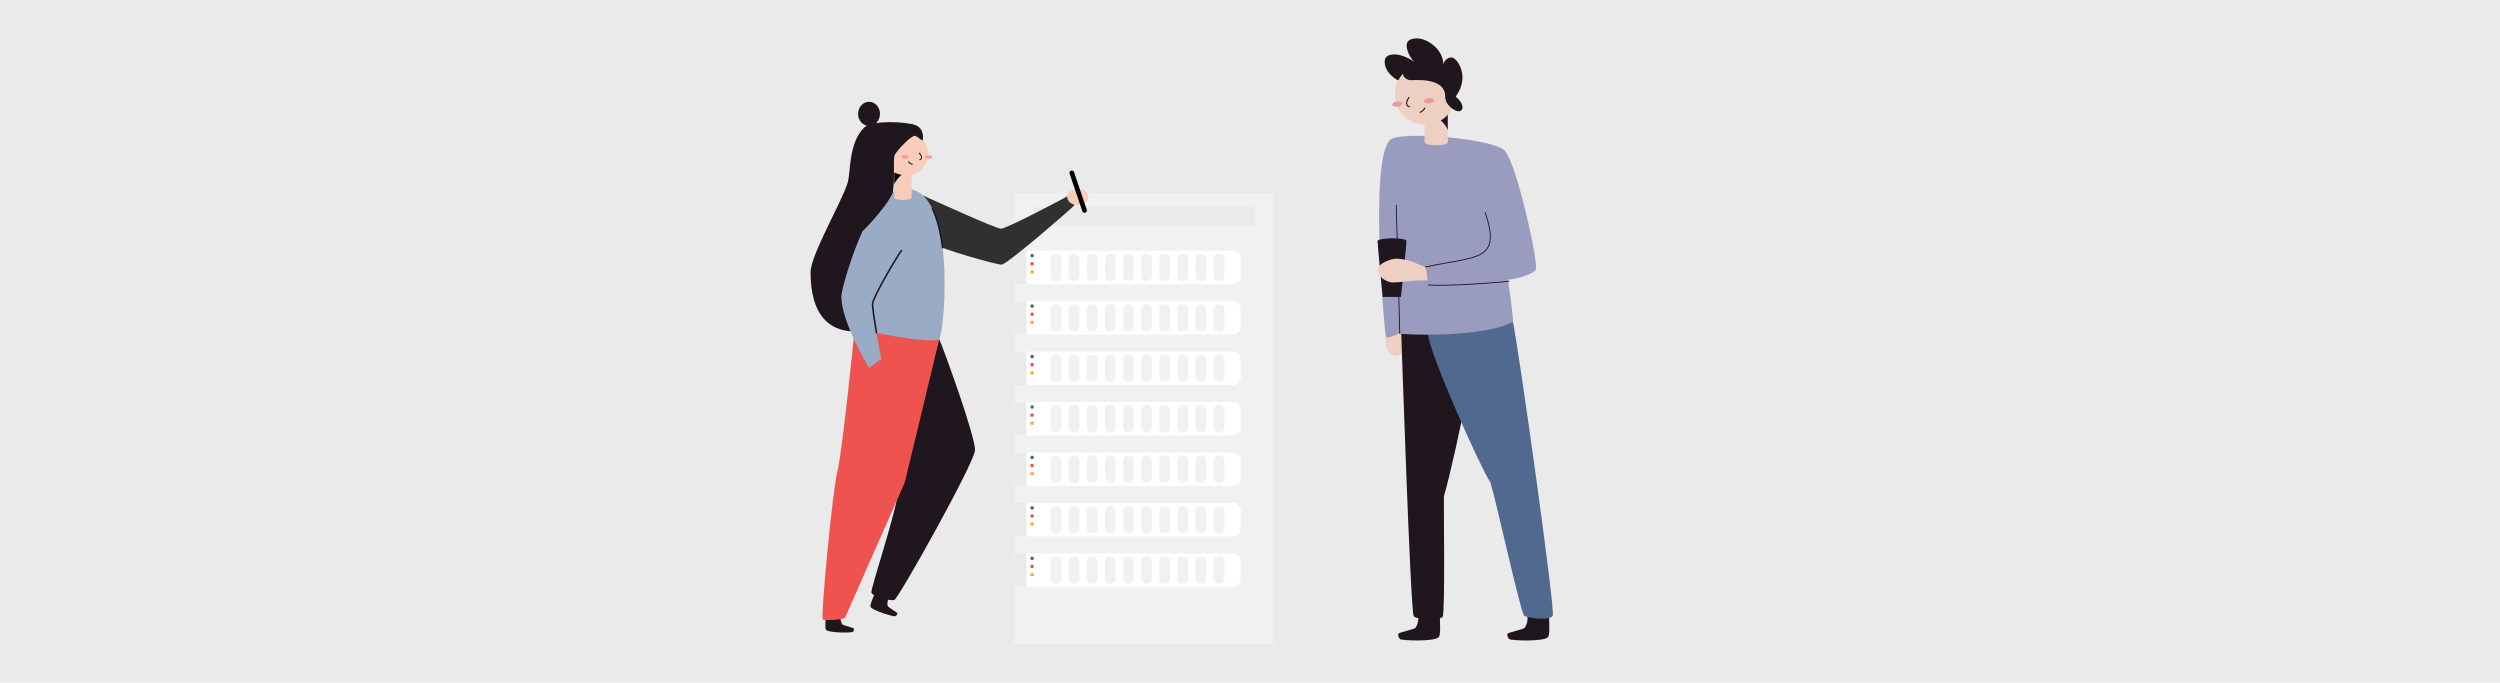 <svg width="586" height="160" viewBox="0 0 586 160" fill="none" xmlns="http://www.w3.org/2000/svg">
<rect width="586" height="160" fill="#EAEAEA"/>
<g clip-path="url(#clip0_7013_221901)">
<path d="M298.524 45.23H237.752V150.914H298.524V45.23Z" fill="#F1F1F1"/>
<path d="M340.263 45.23H298.523V150.914H340.263V45.23Z" fill="#EAEAEA"/>
<path d="M294.099 48.57H242.176V52.911H294.099V48.57Z" fill="#EAEAEA"/>
<path d="M237.752 58.754H289.008C289.495 58.754 289.962 58.947 290.306 59.292C290.651 59.636 290.844 60.103 290.844 60.59V64.764C290.844 65.251 290.651 65.719 290.306 66.063C289.962 66.407 289.495 66.601 289.008 66.601H237.752V58.754Z" fill="white"/>
<path d="M285.891 59.506H285.614C284.999 59.506 284.5 60.004 284.5 60.62V64.737C284.5 65.352 284.999 65.85 285.614 65.85H285.891C286.506 65.85 287.004 65.352 287.004 64.737V60.62C287.004 60.004 286.506 59.506 285.891 59.506Z" fill="#F1F1F1"/>
<path d="M281.643 59.506H281.366C280.751 59.506 280.252 60.004 280.252 60.62V64.737C280.252 65.352 280.751 65.85 281.366 65.85H281.643C282.258 65.85 282.756 65.352 282.756 64.737V60.62C282.756 60.004 282.258 59.506 281.643 59.506Z" fill="#F1F1F1"/>
<path d="M277.395 59.506H277.118C276.502 59.506 276.004 60.004 276.004 60.62V64.737C276.004 65.352 276.502 65.85 277.118 65.85H277.395C278.01 65.85 278.508 65.352 278.508 64.737V60.62C278.508 60.004 278.01 59.506 277.395 59.506Z" fill="#F1F1F1"/>
<path d="M273.147 59.506H272.869C272.254 59.506 271.756 60.004 271.756 60.62V64.737C271.756 65.352 272.254 65.85 272.869 65.85H273.147C273.762 65.85 274.26 65.352 274.26 64.737V60.62C274.26 60.004 273.762 59.506 273.147 59.506Z" fill="#F1F1F1"/>
<path d="M268.899 59.506H268.621C268.006 59.506 267.508 60.004 267.508 60.62V64.737C267.508 65.352 268.006 65.85 268.621 65.85H268.899C269.514 65.85 270.012 65.352 270.012 64.737V60.62C270.012 60.004 269.514 59.506 268.899 59.506Z" fill="#F1F1F1"/>
<path d="M264.651 59.506H264.373C263.758 59.506 263.26 60.004 263.26 60.62V64.737C263.26 65.352 263.758 65.85 264.373 65.85H264.651C265.266 65.85 265.764 65.352 265.764 64.737V60.62C265.764 60.004 265.266 59.506 264.651 59.506Z" fill="#F1F1F1"/>
<path d="M260.401 59.506H260.123C259.508 59.506 259.01 60.004 259.01 60.62V64.737C259.01 65.352 259.508 65.85 260.123 65.85H260.401C261.016 65.85 261.514 65.352 261.514 64.737V60.62C261.514 60.004 261.016 59.506 260.401 59.506Z" fill="#F1F1F1"/>
<path d="M256.154 59.506H255.877C255.262 59.506 254.764 60.004 254.764 60.62V64.737C254.764 65.352 255.262 65.85 255.877 65.85H256.154C256.769 65.85 257.268 65.352 257.268 64.737V60.62C257.268 60.004 256.769 59.506 256.154 59.506Z" fill="#F1F1F1"/>
<path d="M251.904 59.506H251.627C251.012 59.506 250.514 60.004 250.514 60.62V64.737C250.514 65.352 251.012 65.85 251.627 65.85H251.904C252.519 65.85 253.018 65.352 253.018 64.737V60.62C253.018 60.004 252.519 59.506 251.904 59.506Z" fill="#F1F1F1"/>
<path d="M247.658 59.506H247.381C246.766 59.506 246.268 60.004 246.268 60.62V64.737C246.268 65.352 246.766 65.85 247.381 65.85H247.658C248.273 65.85 248.772 65.352 248.772 64.737V60.62C248.772 60.004 248.273 59.506 247.658 59.506Z" fill="#F1F1F1"/>
<path d="M240.59 58.754H237.752V66.601H240.59V58.754Z" fill="#EAEAEA"/>
<path d="M241.925 60.341C242.156 60.341 242.343 60.154 242.343 59.923C242.343 59.693 242.156 59.506 241.925 59.506C241.695 59.506 241.508 59.693 241.508 59.923C241.508 60.154 241.695 60.341 241.925 60.341Z" fill="#3B7858"/>
<path d="M241.925 62.245C242.156 62.245 242.343 62.058 242.343 61.828C242.343 61.597 242.156 61.41 241.925 61.41C241.695 61.41 241.508 61.597 241.508 61.828C241.508 62.058 241.695 62.245 241.925 62.245Z" fill="#EF5350"/>
<path d="M241.925 64.151C242.156 64.151 242.343 63.964 242.343 63.734C242.343 63.503 242.156 63.316 241.925 63.316C241.695 63.316 241.508 63.503 241.508 63.734C241.508 63.964 241.695 64.151 241.925 64.151Z" fill="#FFA726"/>
<path d="M237.752 70.58H289.008C289.495 70.58 289.962 70.774 290.306 71.118C290.651 71.462 290.844 71.93 290.844 72.417V76.591C290.844 77.078 290.651 77.545 290.306 77.889C289.962 78.234 289.495 78.427 289.008 78.427H237.752V70.58Z" fill="white"/>
<path d="M285.891 71.33H285.614C284.999 71.33 284.5 71.829 284.5 72.444V76.561C284.5 77.176 284.999 77.674 285.614 77.674H285.891C286.506 77.674 287.004 77.176 287.004 76.561V72.444C287.004 71.829 286.506 71.33 285.891 71.33Z" fill="#F1F1F1"/>
<path d="M281.643 71.33H281.366C280.751 71.33 280.252 71.829 280.252 72.444V76.561C280.252 77.176 280.751 77.674 281.366 77.674H281.643C282.258 77.674 282.756 77.176 282.756 76.561V72.444C282.756 71.829 282.258 71.33 281.643 71.33Z" fill="#F1F1F1"/>
<path d="M277.395 71.33H277.118C276.502 71.33 276.004 71.829 276.004 72.444V76.561C276.004 77.176 276.502 77.674 277.118 77.674H277.395C278.01 77.674 278.508 77.176 278.508 76.561V72.444C278.508 71.829 278.01 71.33 277.395 71.33Z" fill="#F1F1F1"/>
<path d="M273.147 71.33H272.869C272.254 71.33 271.756 71.829 271.756 72.444V76.561C271.756 77.176 272.254 77.674 272.869 77.674H273.147C273.762 77.674 274.26 77.176 274.26 76.561V72.444C274.26 71.829 273.762 71.33 273.147 71.33Z" fill="#F1F1F1"/>
<path d="M268.899 71.33H268.621C268.006 71.33 267.508 71.829 267.508 72.444V76.561C267.508 77.176 268.006 77.674 268.621 77.674H268.899C269.514 77.674 270.012 77.176 270.012 76.561V72.444C270.012 71.829 269.514 71.33 268.899 71.33Z" fill="#F1F1F1"/>
<path d="M264.651 71.33H264.373C263.758 71.33 263.26 71.829 263.26 72.444V76.561C263.26 77.176 263.758 77.674 264.373 77.674H264.651C265.266 77.674 265.764 77.176 265.764 76.561V72.444C265.764 71.829 265.266 71.33 264.651 71.33Z" fill="#F1F1F1"/>
<path d="M260.401 71.33H260.123C259.508 71.33 259.01 71.829 259.01 72.444V76.561C259.01 77.176 259.508 77.674 260.123 77.674H260.401C261.016 77.674 261.514 77.176 261.514 76.561V72.444C261.514 71.829 261.016 71.33 260.401 71.33Z" fill="#F1F1F1"/>
<path d="M256.154 71.33H255.877C255.262 71.33 254.764 71.829 254.764 72.444V76.561C254.764 77.176 255.262 77.674 255.877 77.674H256.154C256.769 77.674 257.268 77.176 257.268 76.561V72.444C257.268 71.829 256.769 71.33 256.154 71.33Z" fill="#F1F1F1"/>
<path d="M251.904 71.33H251.627C251.012 71.33 250.514 71.829 250.514 72.444V76.561C250.514 77.176 251.012 77.674 251.627 77.674H251.904C252.519 77.674 253.018 77.176 253.018 76.561V72.444C253.018 71.829 252.519 71.33 251.904 71.33Z" fill="#F1F1F1"/>
<path d="M247.658 71.33H247.381C246.766 71.33 246.268 71.829 246.268 72.444V76.561C246.268 77.176 246.766 77.674 247.381 77.674H247.658C248.273 77.674 248.772 77.176 248.772 76.561V72.444C248.772 71.829 248.273 71.33 247.658 71.33Z" fill="#F1F1F1"/>
<path d="M240.59 70.58H237.752V78.427H240.59V70.58Z" fill="#EAEAEA"/>
<path d="M241.925 72.165C242.156 72.165 242.343 71.978 242.343 71.748C242.343 71.517 242.156 71.33 241.925 71.33C241.695 71.33 241.508 71.517 241.508 71.748C241.508 71.978 241.695 72.165 241.925 72.165Z" fill="#3B7858"/>
<path d="M241.925 74.071C242.156 74.071 242.343 73.884 242.343 73.654C242.343 73.423 242.156 73.236 241.925 73.236C241.695 73.236 241.508 73.423 241.508 73.654C241.508 73.884 241.695 74.071 241.925 74.071Z" fill="#EF5350"/>
<path d="M241.925 75.977C242.156 75.977 242.343 75.79 242.343 75.56C242.343 75.329 242.156 75.143 241.925 75.143C241.695 75.143 241.508 75.329 241.508 75.56C241.508 75.79 241.695 75.977 241.925 75.977Z" fill="#FFA726"/>
<path d="M237.752 82.404H289.008C289.495 82.404 289.962 82.598 290.306 82.942C290.651 83.287 290.844 83.754 290.844 84.241V88.415C290.844 88.902 290.651 89.369 290.306 89.713C289.962 90.058 289.495 90.251 289.008 90.251H237.752V82.404Z" fill="white"/>
<path d="M285.891 83.156H285.614C284.999 83.156 284.5 83.655 284.5 84.27V88.387C284.5 89.002 284.999 89.501 285.614 89.501H285.891C286.506 89.501 287.004 89.002 287.004 88.387V84.27C287.004 83.655 286.506 83.156 285.891 83.156Z" fill="#F1F1F1"/>
<path d="M281.643 83.156H281.366C280.751 83.156 280.252 83.655 280.252 84.27V88.387C280.252 89.002 280.751 89.501 281.366 89.501H281.643C282.258 89.501 282.756 89.002 282.756 88.387V84.27C282.756 83.655 282.258 83.156 281.643 83.156Z" fill="#F1F1F1"/>
<path d="M277.395 83.156H277.118C276.502 83.156 276.004 83.655 276.004 84.27V88.387C276.004 89.002 276.502 89.501 277.118 89.501H277.395C278.01 89.501 278.508 89.002 278.508 88.387V84.27C278.508 83.655 278.01 83.156 277.395 83.156Z" fill="#F1F1F1"/>
<path d="M273.147 83.156H272.869C272.254 83.156 271.756 83.655 271.756 84.27V88.387C271.756 89.002 272.254 89.501 272.869 89.501H273.147C273.762 89.501 274.26 89.002 274.26 88.387V84.27C274.26 83.655 273.762 83.156 273.147 83.156Z" fill="#F1F1F1"/>
<path d="M268.899 83.156H268.621C268.006 83.156 267.508 83.655 267.508 84.27V88.387C267.508 89.002 268.006 89.501 268.621 89.501H268.899C269.514 89.501 270.012 89.002 270.012 88.387V84.27C270.012 83.655 269.514 83.156 268.899 83.156Z" fill="#F1F1F1"/>
<path d="M264.651 83.156H264.373C263.758 83.156 263.26 83.655 263.26 84.27V88.387C263.26 89.002 263.758 89.501 264.373 89.501H264.651C265.266 89.501 265.764 89.002 265.764 88.387V84.27C265.764 83.655 265.266 83.156 264.651 83.156Z" fill="#F1F1F1"/>
<path d="M260.401 83.156H260.123C259.508 83.156 259.01 83.655 259.01 84.27V88.387C259.01 89.002 259.508 89.501 260.123 89.501H260.401C261.016 89.501 261.514 89.002 261.514 88.387V84.27C261.514 83.655 261.016 83.156 260.401 83.156Z" fill="#F1F1F1"/>
<path d="M256.154 83.156H255.877C255.262 83.156 254.764 83.655 254.764 84.27V88.387C254.764 89.002 255.262 89.501 255.877 89.501H256.154C256.769 89.501 257.268 89.002 257.268 88.387V84.27C257.268 83.655 256.769 83.156 256.154 83.156Z" fill="#F1F1F1"/>
<path d="M251.904 83.156H251.627C251.012 83.156 250.514 83.655 250.514 84.27V88.387C250.514 89.002 251.012 89.501 251.627 89.501H251.904C252.519 89.501 253.018 89.002 253.018 88.387V84.27C253.018 83.655 252.519 83.156 251.904 83.156Z" fill="#F1F1F1"/>
<path d="M247.658 83.156H247.381C246.766 83.156 246.268 83.655 246.268 84.27V88.387C246.268 89.002 246.766 89.501 247.381 89.501H247.658C248.273 89.501 248.772 89.002 248.772 88.387V84.27C248.772 83.655 248.273 83.156 247.658 83.156Z" fill="#F1F1F1"/>
<path d="M240.59 82.404H237.752V90.251H240.59V82.404Z" fill="#EAEAEA"/>
<path d="M241.925 83.991C242.156 83.991 242.343 83.804 242.343 83.574C242.343 83.343 242.156 83.156 241.925 83.156C241.695 83.156 241.508 83.343 241.508 83.574C241.508 83.804 241.695 83.991 241.925 83.991Z" fill="#3B7858"/>
<path d="M241.925 85.895C242.156 85.895 242.343 85.709 242.343 85.478C242.343 85.247 242.156 85.061 241.925 85.061C241.695 85.061 241.508 85.247 241.508 85.478C241.508 85.709 241.695 85.895 241.925 85.895Z" fill="#EF5350"/>
<path d="M241.925 87.803C242.156 87.803 242.343 87.617 242.343 87.386C242.343 87.156 242.156 86.969 241.925 86.969C241.695 86.969 241.508 87.156 241.508 87.386C241.508 87.617 241.695 87.803 241.925 87.803Z" fill="#FFA726"/>
<path d="M237.752 94.231H289.008C289.495 94.231 289.962 94.424 290.306 94.768C290.651 95.113 290.844 95.58 290.844 96.067V100.241C290.844 100.728 290.651 101.195 290.306 101.54C289.962 101.884 289.495 102.077 289.008 102.077H237.752V94.231Z" fill="white"/>
<path d="M285.891 94.982H285.614C284.999 94.982 284.5 95.481 284.5 96.096V100.213C284.5 100.828 284.999 101.327 285.614 101.327H285.891C286.506 101.327 287.004 100.828 287.004 100.213V96.096C287.004 95.481 286.506 94.982 285.891 94.982Z" fill="#F1F1F1"/>
<path d="M281.643 94.982H281.366C280.751 94.982 280.252 95.481 280.252 96.096V100.213C280.252 100.828 280.751 101.327 281.366 101.327H281.643C282.258 101.327 282.756 100.828 282.756 100.213V96.096C282.756 95.481 282.258 94.982 281.643 94.982Z" fill="#F1F1F1"/>
<path d="M277.395 94.982H277.118C276.502 94.982 276.004 95.481 276.004 96.096V100.213C276.004 100.828 276.502 101.327 277.118 101.327H277.395C278.01 101.327 278.508 100.828 278.508 100.213V96.096C278.508 95.481 278.01 94.982 277.395 94.982Z" fill="#F1F1F1"/>
<path d="M273.147 94.982H272.869C272.254 94.982 271.756 95.481 271.756 96.096V100.213C271.756 100.828 272.254 101.327 272.869 101.327H273.147C273.762 101.327 274.26 100.828 274.26 100.213V96.096C274.26 95.481 273.762 94.982 273.147 94.982Z" fill="#F1F1F1"/>
<path d="M268.899 94.982H268.621C268.006 94.982 267.508 95.481 267.508 96.096V100.213C267.508 100.828 268.006 101.327 268.621 101.327H268.899C269.514 101.327 270.012 100.828 270.012 100.213V96.096C270.012 95.481 269.514 94.982 268.899 94.982Z" fill="#F1F1F1"/>
<path d="M264.651 94.982H264.373C263.758 94.982 263.26 95.481 263.26 96.096V100.213C263.26 100.828 263.758 101.327 264.373 101.327H264.651C265.266 101.327 265.764 100.828 265.764 100.213V96.096C265.764 95.481 265.266 94.982 264.651 94.982Z" fill="#F1F1F1"/>
<path d="M260.401 94.982H260.123C259.508 94.982 259.01 95.481 259.01 96.096V100.213C259.01 100.828 259.508 101.327 260.123 101.327H260.401C261.016 101.327 261.514 100.828 261.514 100.213V96.096C261.514 95.481 261.016 94.982 260.401 94.982Z" fill="#F1F1F1"/>
<path d="M256.154 94.982H255.877C255.262 94.982 254.764 95.481 254.764 96.096V100.213C254.764 100.828 255.262 101.327 255.877 101.327H256.154C256.769 101.327 257.268 100.828 257.268 100.213V96.096C257.268 95.481 256.769 94.982 256.154 94.982Z" fill="#F1F1F1"/>
<path d="M251.904 94.982H251.627C251.012 94.982 250.514 95.481 250.514 96.096V100.213C250.514 100.828 251.012 101.327 251.627 101.327H251.904C252.519 101.327 253.018 100.828 253.018 100.213V96.096C253.018 95.481 252.519 94.982 251.904 94.982Z" fill="#F1F1F1"/>
<path d="M247.658 94.982H247.381C246.766 94.982 246.268 95.481 246.268 96.096V100.213C246.268 100.828 246.766 101.327 247.381 101.327H247.658C248.273 101.327 248.772 100.828 248.772 100.213V96.096C248.772 95.481 248.273 94.982 247.658 94.982Z" fill="#F1F1F1"/>
<path d="M240.59 94.231H237.752V102.077H240.59V94.231Z" fill="#EAEAEA"/>
<path d="M241.925 95.817C242.156 95.817 242.343 95.63 242.343 95.4C242.343 95.169 242.156 94.982 241.925 94.982C241.695 94.982 241.508 95.169 241.508 95.4C241.508 95.63 241.695 95.817 241.925 95.817Z" fill="#3B7858"/>
<path d="M241.925 97.724C242.156 97.724 242.343 97.537 242.343 97.306C242.343 97.076 242.156 96.889 241.925 96.889C241.695 96.889 241.508 97.076 241.508 97.306C241.508 97.537 241.695 97.724 241.925 97.724Z" fill="#EF5350"/>
<path d="M241.925 99.628C242.156 99.628 242.343 99.441 242.343 99.21C242.343 98.98 242.156 98.793 241.925 98.793C241.695 98.793 241.508 98.98 241.508 99.21C241.508 99.441 241.695 99.628 241.925 99.628Z" fill="#FFA726"/>
<path d="M237.752 106.057H289.008C289.495 106.057 289.962 106.25 290.306 106.595C290.651 106.939 290.844 107.406 290.844 107.893V112.067C290.844 112.554 290.651 113.021 290.306 113.366C289.962 113.71 289.495 113.904 289.008 113.904H237.752V106.057Z" fill="white"/>
<path d="M285.891 106.807H285.614C284.999 106.807 284.5 107.305 284.5 107.92V112.037C284.5 112.652 284.999 113.151 285.614 113.151H285.891C286.506 113.151 287.004 112.652 287.004 112.037V107.92C287.004 107.305 286.506 106.807 285.891 106.807Z" fill="#F1F1F1"/>
<path d="M281.643 106.807H281.366C280.751 106.807 280.252 107.305 280.252 107.92V112.037C280.252 112.652 280.751 113.151 281.366 113.151H281.643C282.258 113.151 282.756 112.652 282.756 112.037V107.92C282.756 107.305 282.258 106.807 281.643 106.807Z" fill="#F1F1F1"/>
<path d="M277.395 106.807H277.118C276.502 106.807 276.004 107.305 276.004 107.92V112.037C276.004 112.652 276.502 113.151 277.118 113.151H277.395C278.01 113.151 278.508 112.652 278.508 112.037V107.92C278.508 107.305 278.01 106.807 277.395 106.807Z" fill="#F1F1F1"/>
<path d="M273.147 106.807H272.869C272.254 106.807 271.756 107.305 271.756 107.92V112.037C271.756 112.652 272.254 113.151 272.869 113.151H273.147C273.762 113.151 274.26 112.652 274.26 112.037V107.92C274.26 107.305 273.762 106.807 273.147 106.807Z" fill="#F1F1F1"/>
<path d="M268.899 106.807H268.621C268.006 106.807 267.508 107.305 267.508 107.92V112.037C267.508 112.652 268.006 113.151 268.621 113.151H268.899C269.514 113.151 270.012 112.652 270.012 112.037V107.92C270.012 107.305 269.514 106.807 268.899 106.807Z" fill="#F1F1F1"/>
<path d="M264.651 106.807H264.373C263.758 106.807 263.26 107.305 263.26 107.92V112.037C263.26 112.652 263.758 113.151 264.373 113.151H264.651C265.266 113.151 265.764 112.652 265.764 112.037V107.92C265.764 107.305 265.266 106.807 264.651 106.807Z" fill="#F1F1F1"/>
<path d="M260.401 106.807H260.123C259.508 106.807 259.01 107.305 259.01 107.92V112.037C259.01 112.652 259.508 113.151 260.123 113.151H260.401C261.016 113.151 261.514 112.652 261.514 112.037V107.92C261.514 107.305 261.016 106.807 260.401 106.807Z" fill="#F1F1F1"/>
<path d="M256.154 106.807H255.877C255.262 106.807 254.764 107.305 254.764 107.92V112.037C254.764 112.652 255.262 113.151 255.877 113.151H256.154C256.769 113.151 257.268 112.652 257.268 112.037V107.92C257.268 107.305 256.769 106.807 256.154 106.807Z" fill="#F1F1F1"/>
<path d="M251.904 106.807H251.627C251.012 106.807 250.514 107.305 250.514 107.92V112.037C250.514 112.652 251.012 113.151 251.627 113.151H251.904C252.519 113.151 253.018 112.652 253.018 112.037V107.92C253.018 107.305 252.519 106.807 251.904 106.807Z" fill="#F1F1F1"/>
<path d="M247.658 106.807H247.381C246.766 106.807 246.268 107.305 246.268 107.92V112.037C246.268 112.652 246.766 113.151 247.381 113.151H247.658C248.273 113.151 248.772 112.652 248.772 112.037V107.92C248.772 107.305 248.273 106.807 247.658 106.807Z" fill="#F1F1F1"/>
<path d="M240.59 106.057H237.752V113.904H240.59V106.057Z" fill="#EAEAEA"/>
<path d="M241.925 107.641C242.156 107.641 242.343 107.455 242.343 107.224C242.343 106.994 242.156 106.807 241.925 106.807C241.695 106.807 241.508 106.994 241.508 107.224C241.508 107.455 241.695 107.641 241.925 107.641Z" fill="#3B7858"/>
<path d="M241.925 109.55C242.156 109.55 242.343 109.363 242.343 109.132C242.343 108.902 242.156 108.715 241.925 108.715C241.695 108.715 241.508 108.902 241.508 109.132C241.508 109.363 241.695 109.55 241.925 109.55Z" fill="#EF5350"/>
<path d="M241.925 111.454C242.156 111.454 242.343 111.267 242.343 111.037C242.343 110.806 242.156 110.619 241.925 110.619C241.695 110.619 241.508 110.806 241.508 111.037C241.508 111.267 241.695 111.454 241.925 111.454Z" fill="#FFA726"/>
<path d="M237.752 117.881H289.008C289.495 117.881 289.962 118.074 290.306 118.419C290.651 118.763 290.844 119.23 290.844 119.717V123.891C290.844 124.378 290.651 124.846 290.306 125.19C289.962 125.534 289.495 125.728 289.008 125.728H237.752V117.881Z" fill="white"/>
<path d="M285.891 118.633H285.614C284.999 118.633 284.5 119.131 284.5 119.746V123.864C284.5 124.479 284.999 124.977 285.614 124.977H285.891C286.506 124.977 287.004 124.479 287.004 123.864V119.746C287.004 119.131 286.506 118.633 285.891 118.633Z" fill="#F1F1F1"/>
<path d="M281.643 118.633H281.366C280.751 118.633 280.252 119.131 280.252 119.746V123.864C280.252 124.479 280.751 124.977 281.366 124.977H281.643C282.258 124.977 282.756 124.479 282.756 123.864V119.746C282.756 119.131 282.258 118.633 281.643 118.633Z" fill="#F1F1F1"/>
<path d="M277.395 118.633H277.118C276.502 118.633 276.004 119.131 276.004 119.746V123.864C276.004 124.479 276.502 124.977 277.118 124.977H277.395C278.01 124.977 278.508 124.479 278.508 123.864V119.746C278.508 119.131 278.01 118.633 277.395 118.633Z" fill="#F1F1F1"/>
<path d="M273.147 118.633H272.869C272.254 118.633 271.756 119.131 271.756 119.746V123.864C271.756 124.479 272.254 124.977 272.869 124.977H273.147C273.762 124.977 274.26 124.479 274.26 123.864V119.746C274.26 119.131 273.762 118.633 273.147 118.633Z" fill="#F1F1F1"/>
<path d="M268.899 118.633H268.621C268.006 118.633 267.508 119.131 267.508 119.746V123.864C267.508 124.479 268.006 124.977 268.621 124.977H268.899C269.514 124.977 270.012 124.479 270.012 123.864V119.746C270.012 119.131 269.514 118.633 268.899 118.633Z" fill="#F1F1F1"/>
<path d="M264.651 118.633H264.373C263.758 118.633 263.26 119.131 263.26 119.746V123.864C263.26 124.479 263.758 124.977 264.373 124.977H264.651C265.266 124.977 265.764 124.479 265.764 123.864V119.746C265.764 119.131 265.266 118.633 264.651 118.633Z" fill="#F1F1F1"/>
<path d="M260.401 118.633H260.123C259.508 118.633 259.01 119.131 259.01 119.746V123.864C259.01 124.479 259.508 124.977 260.123 124.977H260.401C261.016 124.977 261.514 124.479 261.514 123.864V119.746C261.514 119.131 261.016 118.633 260.401 118.633Z" fill="#F1F1F1"/>
<path d="M256.154 118.633H255.877C255.262 118.633 254.764 119.131 254.764 119.746V123.864C254.764 124.479 255.262 124.977 255.877 124.977H256.154C256.769 124.977 257.268 124.479 257.268 123.864V119.746C257.268 119.131 256.769 118.633 256.154 118.633Z" fill="#F1F1F1"/>
<path d="M251.904 118.633H251.627C251.012 118.633 250.514 119.131 250.514 119.746V123.864C250.514 124.479 251.012 124.977 251.627 124.977H251.904C252.519 124.977 253.018 124.479 253.018 123.864V119.746C253.018 119.131 252.519 118.633 251.904 118.633Z" fill="#F1F1F1"/>
<path d="M247.658 118.633H247.381C246.766 118.633 246.268 119.131 246.268 119.746V123.864C246.268 124.479 246.766 124.977 247.381 124.977H247.658C248.273 124.977 248.772 124.479 248.772 123.864V119.746C248.772 119.131 248.273 118.633 247.658 118.633Z" fill="#F1F1F1"/>
<path d="M240.59 117.881H237.752V125.728H240.59V117.881Z" fill="#EAEAEA"/>
<path d="M241.925 119.468C242.156 119.468 242.343 119.281 242.343 119.05C242.343 118.82 242.156 118.633 241.925 118.633C241.695 118.633 241.508 118.82 241.508 119.05C241.508 119.281 241.695 119.468 241.925 119.468Z" fill="#3B7858"/>
<path d="M241.925 121.374C242.156 121.374 242.343 121.187 242.343 120.956C242.343 120.726 242.156 120.539 241.925 120.539C241.695 120.539 241.508 120.726 241.508 120.956C241.508 121.187 241.695 121.374 241.925 121.374Z" fill="#EF5350"/>
<path d="M241.925 123.28C242.156 123.28 242.343 123.093 242.343 122.863C242.343 122.632 242.156 122.445 241.925 122.445C241.695 122.445 241.508 122.632 241.508 122.863C241.508 123.093 241.695 123.28 241.925 123.28Z" fill="#FFA726"/>
<path d="M237.752 129.711H289.008C289.495 129.711 289.962 129.904 290.306 130.249C290.651 130.593 290.844 131.06 290.844 131.547V135.721C290.844 136.208 290.651 136.676 290.306 137.02C289.962 137.364 289.495 137.558 289.008 137.558H237.752V129.711Z" fill="white"/>
<path d="M285.891 130.459H285.614C284.999 130.459 284.5 130.958 284.5 131.573V135.69C284.5 136.305 284.999 136.803 285.614 136.803H285.891C286.506 136.803 287.004 136.305 287.004 135.69V131.573C287.004 130.958 286.506 130.459 285.891 130.459Z" fill="#F1F1F1"/>
<path d="M281.643 130.459H281.366C280.751 130.459 280.252 130.958 280.252 131.573V135.69C280.252 136.305 280.751 136.803 281.366 136.803H281.643C282.258 136.803 282.756 136.305 282.756 135.69V131.573C282.756 130.958 282.258 130.459 281.643 130.459Z" fill="#F1F1F1"/>
<path d="M277.395 130.459H277.118C276.502 130.459 276.004 130.958 276.004 131.573V135.69C276.004 136.305 276.502 136.803 277.118 136.803H277.395C278.01 136.803 278.508 136.305 278.508 135.69V131.573C278.508 130.958 278.01 130.459 277.395 130.459Z" fill="#F1F1F1"/>
<path d="M273.147 130.459H272.869C272.254 130.459 271.756 130.958 271.756 131.573V135.69C271.756 136.305 272.254 136.803 272.869 136.803H273.147C273.762 136.803 274.26 136.305 274.26 135.69V131.573C274.26 130.958 273.762 130.459 273.147 130.459Z" fill="#F1F1F1"/>
<path d="M268.899 130.459H268.621C268.006 130.459 267.508 130.958 267.508 131.573V135.69C267.508 136.305 268.006 136.803 268.621 136.803H268.899C269.514 136.803 270.012 136.305 270.012 135.69V131.573C270.012 130.958 269.514 130.459 268.899 130.459Z" fill="#F1F1F1"/>
<path d="M264.651 130.459H264.373C263.758 130.459 263.26 130.958 263.26 131.573V135.69C263.26 136.305 263.758 136.803 264.373 136.803H264.651C265.266 136.803 265.764 136.305 265.764 135.69V131.573C265.764 130.958 265.266 130.459 264.651 130.459Z" fill="#F1F1F1"/>
<path d="M260.401 130.459H260.123C259.508 130.459 259.01 130.958 259.01 131.573V135.69C259.01 136.305 259.508 136.803 260.123 136.803H260.401C261.016 136.803 261.514 136.305 261.514 135.69V131.573C261.514 130.958 261.016 130.459 260.401 130.459Z" fill="#F1F1F1"/>
<path d="M256.154 130.459H255.877C255.262 130.459 254.764 130.958 254.764 131.573V135.69C254.764 136.305 255.262 136.803 255.877 136.803H256.154C256.769 136.803 257.268 136.305 257.268 135.69V131.573C257.268 130.958 256.769 130.459 256.154 130.459Z" fill="#F1F1F1"/>
<path d="M251.904 130.459H251.627C251.012 130.459 250.514 130.958 250.514 131.573V135.69C250.514 136.305 251.012 136.803 251.627 136.803H251.904C252.519 136.803 253.018 136.305 253.018 135.69V131.573C253.018 130.958 252.519 130.459 251.904 130.459Z" fill="#F1F1F1"/>
<path d="M247.658 130.459H247.381C246.766 130.459 246.268 130.958 246.268 131.573V135.69C246.268 136.305 246.766 136.803 247.381 136.803H247.658C248.273 136.803 248.772 136.305 248.772 135.69V131.573C248.772 130.958 248.273 130.459 247.658 130.459Z" fill="#F1F1F1"/>
<path d="M240.59 129.707H237.752V137.554H240.59V129.707Z" fill="#EAEAEA"/>
<path d="M241.925 131.294C242.156 131.294 242.343 131.107 242.343 130.876C242.343 130.646 242.156 130.459 241.925 130.459C241.695 130.459 241.508 130.646 241.508 130.876C241.508 131.107 241.695 131.294 241.925 131.294Z" fill="#3B7858"/>
<path d="M241.925 133.2C242.156 133.2 242.343 133.013 242.343 132.783C242.343 132.552 242.156 132.365 241.925 132.365C241.695 132.365 241.508 132.552 241.508 132.783C241.508 133.013 241.695 133.2 241.925 133.2Z" fill="#EF5350"/>
<path d="M241.925 135.104C242.156 135.104 242.343 134.917 242.343 134.687C242.343 134.456 242.156 134.27 241.925 134.27C241.695 134.27 241.508 134.456 241.508 134.687C241.508 134.917 241.695 135.104 241.925 135.104Z" fill="#FFA726"/>
</g>
<path d="M363.086 144.387C363.086 145.013 363.376 148.691 362.864 149.321C361.933 150.467 354.137 150.158 353.763 149.803C353.389 149.447 353.148 148.691 353.469 148.462C353.79 148.233 356.868 147.526 357.288 147.221C357.708 146.915 358.239 145.361 357.999 144.547" fill="#1F161E"/>
<path d="M337.485 144.387C337.485 145.013 337.779 148.691 337.263 149.321C336.331 150.467 328.54 150.158 328.165 149.803C327.791 149.447 327.547 148.691 327.871 148.462C328.196 148.233 331.267 147.526 331.691 147.221C332.115 146.915 332.642 145.361 332.397 144.547" fill="#1F161E"/>
<path d="M329.196 77.654C329.525 78.322 329.693 79.057 329.685 79.801C329.685 81.798 328.57 83.418 327.199 83.418C325.828 83.418 324.712 81.798 324.712 79.801C324.705 79.057 324.873 78.322 325.201 77.654H329.196Z" fill="#EED0C3"/>
<path d="M331.38 144.44C330.616 143.55 328.439 77.646 328.439 77.646L336.544 77.471C336.544 77.471 343.037 95.464 343.037 96.235C343.037 97.007 339.71 112.277 338.454 116.303C338.374 118.491 338.778 144.032 338.129 144.639C337.48 145.246 332.14 145.349 331.38 144.44Z" fill="#1F161E"/>
<path d="M334.78 78.455C334.78 82.232 347.002 109.644 349.339 113.051C350.76 117.588 356.436 143.694 357.261 144.313C358.086 144.931 363.349 145.55 363.968 144.313C364.586 143.075 356.168 83.049 354.641 75.453C353.113 67.856 334.78 70.938 334.78 78.455Z" fill="#51698F"/>
<path d="M352.731 35.349C350.248 32.485 328.55 30.686 325.995 32.676C320.839 36.686 324.467 77.363 324.849 78.891C325.231 79.654 327.904 78.127 327.904 78.127C328.286 78.509 347.383 79.273 354.64 75.453C354.64 73.543 353.494 65.523 353.494 65.523C355.022 65.523 359.224 64.377 359.987 63.231C360.751 62.085 355.652 38.714 352.731 35.349Z" fill="#999CBF"/>
<path d="M353.709 65.904C352.048 66.198 339.233 67.149 334.788 66.794" stroke="#1F161E" stroke-width="0.21" stroke-miterlimit="10" stroke-linecap="round"/>
<path d="M334.111 62.581C346.237 59.965 352.009 61.374 348.147 49.84" stroke="#1F161E" stroke-width="0.21" stroke-miterlimit="10" stroke-linecap="round"/>
<path d="M327.275 48.111C327.34 49.2 328.107 78.166 328.107 78.166" stroke="#1F161E" stroke-width="0.21" stroke-miterlimit="10" stroke-linecap="round"/>
<path d="M333.914 33.273C333.914 34.269 339.391 34.327 339.387 33.273V26.619H333.914V33.273Z" fill="#EED0C3"/>
<path d="M339.363 30.579C339.363 29.987 337.564 27.454 336.522 27.802C337.809 27.344 338.878 26.274 339.352 26.603L339.363 30.579Z" fill="#1F161E"/>
<path d="M334.072 29.247C330.146 29.247 326.964 26.065 326.964 22.139C326.964 18.214 330.146 15.031 334.072 15.031C337.997 15.031 341.18 18.214 341.18 22.139C341.18 26.065 337.997 29.247 334.072 29.247Z" fill="#EED0C3"/>
<path d="M326.331 24.519C326.296 24.179 326.796 23.848 327.448 23.78C328.101 23.713 328.659 23.933 328.694 24.273C328.729 24.613 328.229 24.944 327.576 25.011C326.924 25.079 326.366 24.859 326.331 24.519Z" fill="#EF9A9A"/>
<path d="M333.751 23.743C333.716 23.403 334.216 23.073 334.868 23.005C335.521 22.937 336.079 23.158 336.114 23.498C336.149 23.838 335.649 24.168 334.996 24.236C334.344 24.304 333.786 24.083 333.751 23.743Z" fill="#EF9A9A"/>
<path d="M330.261 22.822C330.074 23.158 329.077 24.598 330.33 25.011" stroke="#1F161E" stroke-width="0.264" stroke-miterlimit="10" stroke-linecap="round"/>
<path d="M332.871 26.306C333.222 26.261 333.726 25.772 333.975 25.348" stroke="#1F161E" stroke-width="0.264" stroke-miterlimit="10" stroke-linecap="round"/>
<path d="M339.819 22.821C338.954 22.821 338.253 22.12 338.253 21.255C338.253 20.391 338.954 19.689 339.819 19.689C340.684 19.689 341.385 20.391 341.385 21.255C341.385 22.12 340.684 22.821 339.819 22.821Z" fill="#EED0C3"/>
<path d="M338.76 22.635C338.76 24.721 341.051 26.073 341.838 26.073C341.96 26.087 342.084 26.076 342.202 26.039C342.319 26.001 342.427 25.939 342.518 25.857C342.609 25.774 342.682 25.673 342.73 25.56C342.779 25.447 342.803 25.325 342.801 25.202C342.801 24.327 342.289 23.582 341.208 22.635C341.407 22.311 342.801 20.599 342.801 18.163C342.801 15.608 341.231 13.465 340.18 13.465C339.732 13.495 339.305 13.672 338.968 13.97C338.631 14.268 338.402 14.669 338.317 15.111C338.317 11.54 334.497 9 332.206 9C330.086 9 329.719 9.924 329.719 10.673C329.719 12.319 331.018 14.08 331.503 14.511C330.315 13.637 328.447 12.755 326.858 12.755C325.846 12.755 324.567 13.041 324.567 14.427C324.567 16.975 326.954 18.449 327.752 18.862C328.056 18.268 328.442 17.721 328.898 17.235C328.749 17.716 329.337 18.59 330.464 18.785C331.113 18.892 338.76 17.861 338.76 22.635Z" fill="#1F161E"/>
<path d="M324.111 69.606H328.381C328.381 69.606 329.684 57.476 329.684 56.525C329.684 55.574 322.897 55.692 322.897 56.525C322.897 57.358 324.111 69.606 324.111 69.606Z" fill="#1F161E"/>
<path d="M327.111 60.643C326.504 60.643 323.032 61.464 323.032 63.251C323.032 65.447 325.755 66.196 326.29 66.196C329.166 66.196 329.975 65.703 334.566 65.703C334.566 65.165 334.467 62.697 333.829 62.457C333.05 62.468 330.839 60.643 327.111 60.643Z" fill="#EED0C3"/>
<g clip-path="url(#clip1_7013_221901)">
<path d="M193.581 144.461C193.555 144.863 193.29 147.216 193.625 147.632C194.238 148.384 199.596 148.346 199.861 148.129C200.125 147.911 200.305 147.428 200.09 147.276C199.875 147.124 197.779 146.602 197.506 146.401C197.233 146.2 196.895 145.186 197.078 144.662" fill="#1F161E"/>
<path d="M220.135 79.465C221.047 81.399 228.713 102.475 228.536 105.548C228.359 108.62 210.62 140.284 209.64 140.618C208.66 140.952 204.59 139.784 204.262 138.952C203.933 138.121 210.442 119.225 210.62 114.386" fill="#1F161E"/>
<path d="M220.135 79.465C219.675 81.744 212.047 113.179 212.047 113.179L198.061 144.835C196.898 145.364 193.477 145.421 192.878 145.253C192.279 145.085 195.154 114.772 196.291 110.476C197.427 106.181 200.419 76.359 200.419 76.359C200.419 76.359 216.088 76.601 220.135 79.465Z" fill="#EF5350"/>
<path d="M216.356 45.832C218.665 46.84 233.383 53.608 234.648 53.608C235.913 53.608 249.367 46.503 250.157 46.025C250.91 46.729 252.059 47.837 251.779 48.199C251.5 48.56 236.072 62.033 234.764 62.033C233.456 62.033 220.205 58.265 219.176 57.23" fill="#303030"/>
<path d="M211.362 44.362C224.589 42.335 221.438 78.109 220.136 79.465C218.833 80.821 200.992 77.563 199.832 76.281C198.672 74.999 202.08 44.702 211.362 44.362Z" fill="#99ABC5"/>
<path d="M205.038 139.178C204.881 139.55 203.858 141.715 204.047 142.207C204.387 143.098 209.498 144.587 209.82 144.454C210.143 144.321 210.475 143.911 210.32 143.707C210.166 143.503 208.338 142.411 208.14 142.139C207.942 141.868 207.954 140.811 208.303 140.362" fill="#1F161E"/>
<path d="M213.689 46.225C213.689 47.078 209.62 47.143 209.62 46.225V40.52H213.689V46.225Z" fill="#F8CDBA"/>
<path d="M209.617 43.273C209.617 42.862 211.114 40.629 211.891 40.868C210.934 40.55 209.969 40.289 209.617 40.509V43.273Z" fill="black"/>
<path d="M212.312 41.074C209.391 41.074 207.024 38.861 207.024 36.132C207.024 33.402 209.391 31.189 212.312 31.189C215.232 31.189 217.6 33.402 217.6 36.132C217.6 38.861 215.232 41.074 212.312 41.074Z" fill="#F8CDBA"/>
<path d="M217.659 37.224C217.171 37.224 216.775 37.032 216.775 36.794C216.775 36.557 217.171 36.365 217.659 36.365C218.147 36.365 218.543 36.557 218.543 36.794C218.543 37.032 218.147 37.224 217.659 37.224Z" fill="#FA9E9F"/>
<path d="M212.11 37.224C211.622 37.224 211.227 37.032 211.227 36.794C211.227 36.557 211.622 36.365 212.11 36.365C212.598 36.365 212.994 36.557 212.994 36.794C212.994 37.032 212.598 37.224 212.11 37.224Z" fill="#FA9E9F"/>
<path d="M215.504 35.904C215.67 36.124 216.519 37.048 215.623 37.423" stroke="#1F161E" stroke-width="0.251" stroke-miterlimit="10" stroke-linecap="round"/>
<path d="M213.832 38.5C213.475 38.41 213.166 38.203 212.96 37.916" stroke="#1F161E" stroke-width="0.251" stroke-miterlimit="10" stroke-linecap="round"/>
<path d="M209.086 37.454C208.442 37.454 207.92 36.967 207.92 36.365C207.92 35.763 208.442 35.275 209.086 35.275C209.73 35.275 210.252 35.763 210.252 36.365C210.252 36.967 209.73 37.454 209.086 37.454Z" fill="#F8CDBA"/>
<path d="M200.076 77.692C194.212 77.542 190 73.706 190 63.835C190 59.76 197.25 47.49 198.689 42.855C199.433 40.462 198.835 33.419 202.634 29.835C204.466 28.11 212.518 28.518 214.597 29.33C216.675 30.142 216.431 32.59 216.219 32.974C215.722 32.582 214.632 31.789 214.437 31.813C213.417 31.93 210.632 34.859 209.786 36.204C209.1 37.291 210.158 44.04 208.818 45.969C207.477 47.898 202.733 46.884 202.733 46.884" fill="#1F161E"/>
<path d="M211.314 58.733C210.503 59.681 204.515 69.78 204.515 71.299C204.515 72.818 206.291 83.582 206.646 84.104C205.835 84.672 203.704 86.237 203.704 86.237C203.704 86.237 197.209 75.519 197.209 69.498C197.209 67.362 202.384 50.007 207.358 46.023" fill="#99ABC5"/>
<path d="M211.314 58.734C210.503 59.683 204.515 69.781 204.515 71.3C204.515 72.053 204.954 75.079 205.436 78.003" stroke="#1F161E" stroke-width="0.364" stroke-linecap="round" stroke-linejoin="round"/>
<path d="M209.352 44.345C209.599 46.35 203.34 53.346 200.901 55.395C198.465 52.525 199.927 45.418 199.927 45.418L204.899 43.272L209.352 44.345Z" fill="#1F161E"/>
<path d="M203.705 29.521C202.287 29.521 201.138 28.254 201.138 26.69C201.138 25.127 202.287 23.859 203.705 23.859C205.122 23.859 206.271 25.127 206.271 26.69C206.271 28.254 205.122 29.521 203.705 29.521Z" fill="#1F161E"/>
<path d="M218.571 48.945C219.775 51.415 220.519 54.651 220.943 58.08" stroke="#1F161E" stroke-width="0.364" stroke-linecap="round" stroke-linejoin="round"/>
<path d="M252.639 48.092C251.273 48.092 250.165 47.238 250.165 46.185C250.165 45.131 251.273 44.277 252.639 44.277C254.006 44.277 255.113 45.131 255.113 46.185C255.113 47.238 254.006 48.092 252.639 48.092Z" fill="#F8CDBA"/>
<path d="M251.231 40.51L254.217 49.334" stroke="black" stroke-width="1.091" stroke-miterlimit="10" stroke-linecap="round"/>
</g>
<defs>
<clipPath id="clip0_7013_221901">
<rect width="102.512" height="105.684" fill="white" transform="translate(237.748 45.23)"/>
</clipPath>
<clipPath id="clip1_7013_221901">
<rect width="65.113" height="124.406" fill="white" transform="matrix(-1 0 0 1 255.113 23.859)"/>
</clipPath>
</defs>
</svg>
